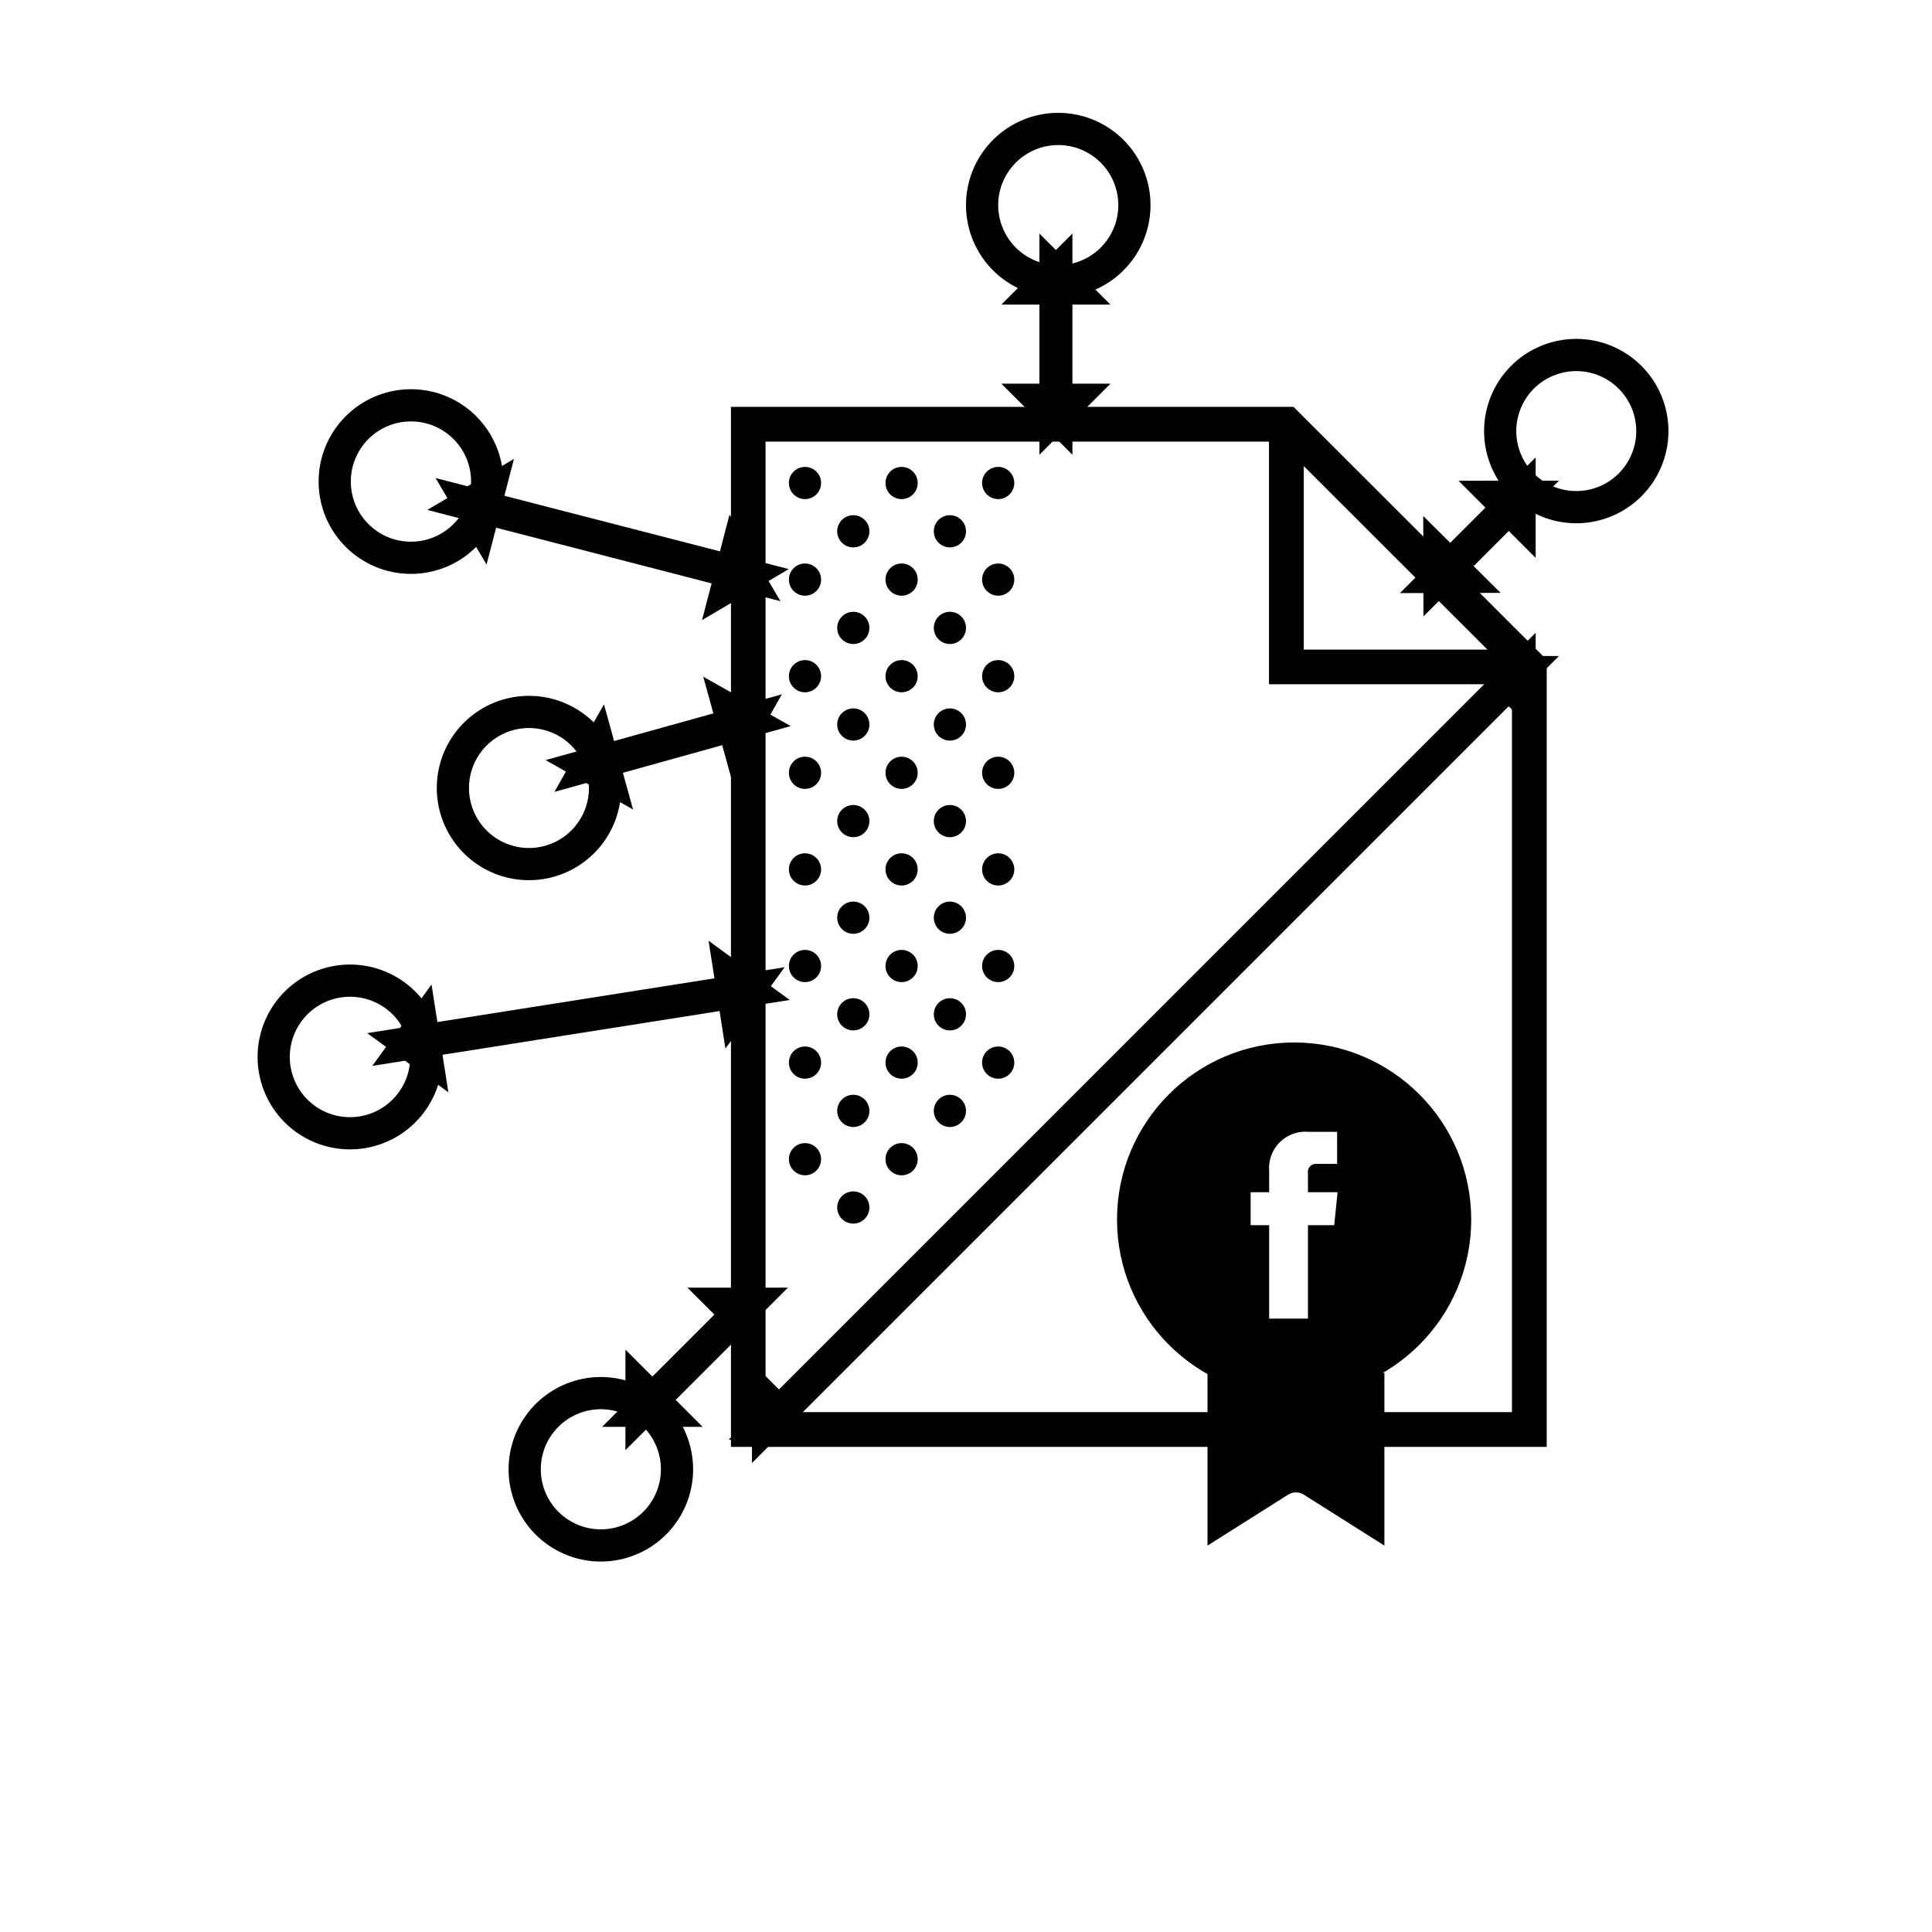 <svg xmlns="http://www.w3.org/2000/svg" width="120" height="120" viewBox="0 0 120 120">
    <g fill="none" fill-rule="evenodd">
        <path d="M0 0h120v120H0z"/>
        <g transform="translate(45 25)">
            <path fill="#000" fill-rule="nonzero" d="M35.34.27H.4v64.6h50.67V15.98L35.34.27zm.64 3.68l11.41 11.4H35.98V3.95zM2.55 62.71V2.43h31.27V17.5h15.09v45.21H2.55z"/>
            <path stroke="#000" stroke-width="2" d="M48.001 16.747l1.382 1.382v-1.414L2.675 63.423h1.414L2.707 62.04v1.414l46.708-46.708h-1.414z"/>
            <circle cx="35.38" cy="50.75" r="10" stroke="#000" stroke-width="2"/>
            <path fill="#000" fill-rule="nonzero" d="M30.14 77.4l-1.52-1.3M35.38 40.75c-5.523 0-10 4.477-10 10s4.477 10 10 10 10-4.477 10-10c-.009-5.52-4.48-9.991-10-10zm2.49 10.35h-1.63v5.8h-2.41v-5.8h-1.15v-2.05h1.15v-1.32a2.257 2.257 0 0 1 2.43-2.43h1.79v1.99h-1.3a.493.493 0 0 0-.51.56v1.2h1.84l-.21 2.05z"/>
        </g>
        <g stroke="#000" stroke-width="2" transform="translate(17 8)">
            <circle cx="8.525" cy="21.91" r="4.735"/>
            <path d="M15.86 36.22a4.725 4.725 0 1 1-.01 9.45 4.725 4.725 0 0 1 .01-9.45zM4.73 52.91a4.74 4.74 0 1 1 .02 9.48 4.74 4.74 0 0 1-.02-9.48zM20.32 78.53a4.73 4.73 0 1 1 0 9.46 4.73 4.73 0 0 1 0-9.46zM80.91 14.05a4.725 4.725 0 1 1-.01 9.45 4.725 4.725 0 0 1 .01-9.45zM48.72.01a4.73 4.73 0 1 1 .02 9.46 4.73 4.73 0 0 1-.02-9.46z"/>
        </g>
        <g stroke="#000" stroke-width="2">
            <path d="M64.61 17.92h1.95l-1-1v8.91l1-1h-1.95l1 1v-8.91l-1 1zM29.858 32.481l.49-1.89-1.218.717 17.26 4.46-.718-1.22-.49 1.88 1.218-.716-17.26-4.45.718 1.219zM37.714 48.223l-.52-1.88-.696 1.23 10.02-2.79-1.232-.696.52 1.88.696-1.23-10.02 2.79 1.232.696zM26.488 65.616l-.3-1.92-.832 1.142 21.16-3.34-1.144-.834.3 1.92.832-1.142-21.16 3.34 1.144.834zM41.227 87.623l-1.38-1.38v1.414l6.68-6.68h-1.414l1.38 1.38v-1.414l-6.68 6.68h1.414zM93.003 30.857l1.38 1.38v-1.414l-5.01 5.01 1.412-.003-1.38-1.37.003 1.416 5.01-5.02-1.415.001z"/>
        </g>
        <path fill="#000" d="M80.988 92.84a.924.924 0 0 0-.987 0L75 96V85.276l2.043-.266 2.891-.01a.922.922 0 0 0 1.12 0l2.892.01 2.042.266V96l-5-3.16z"/>
        <g fill="#000">
            <g transform="translate(49 29)">
                <circle cx="7" cy="1" r="1"/>
                <circle cx="13" cy="1" r="1"/>
                <circle cx="10" cy="4" r="1"/>
                <circle cx="4" cy="4" r="1"/>
                <circle cx="1" cy="1" r="1"/>
            </g>
            <g transform="translate(49 35)">
                <circle cx="7" cy="1" r="1"/>
                <circle cx="13" cy="1" r="1"/>
                <circle cx="10" cy="4" r="1"/>
                <circle cx="4" cy="4" r="1"/>
                <circle cx="1" cy="1" r="1"/>
            </g>
            <g transform="translate(49 41)">
                <circle cx="7" cy="1" r="1"/>
                <circle cx="13" cy="1" r="1"/>
                <circle cx="10" cy="4" r="1"/>
                <circle cx="4" cy="4" r="1"/>
                <circle cx="1" cy="1" r="1"/>
            </g>
            <g transform="translate(49 47)">
                <circle cx="7" cy="1" r="1"/>
                <circle cx="13" cy="1" r="1"/>
                <circle cx="10" cy="4" r="1"/>
                <circle cx="4" cy="4" r="1"/>
                <circle cx="1" cy="1" r="1"/>
            </g>
            <g transform="translate(49 53)">
                <circle cx="7" cy="1" r="1"/>
                <circle cx="13" cy="1" r="1"/>
                <circle cx="10" cy="4" r="1"/>
                <circle cx="4" cy="4" r="1"/>
                <circle cx="1" cy="1" r="1"/>
            </g>
            <g transform="translate(49 59)">
                <circle cx="7" cy="1" r="1"/>
                <circle cx="13" cy="1" r="1"/>
                <circle cx="10" cy="4" r="1"/>
                <circle cx="4" cy="4" r="1"/>
                <circle cx="1" cy="1" r="1"/>
            </g>
            <g transform="translate(49 65)">
                <circle cx="7" cy="1" r="1"/>
                <circle cx="13" cy="1" r="1"/>
                <circle cx="10" cy="4" r="1"/>
                <circle cx="4" cy="4" r="1"/>
                <circle cx="1" cy="1" r="1"/>
            </g>
            <g transform="translate(49 71)">
                <circle cx="7" cy="1" r="1"/>
                <circle cx="4" cy="4" r="1"/>
                <circle cx="1" cy="1" r="1"/>
            </g>
        </g>
    </g>
</svg>
